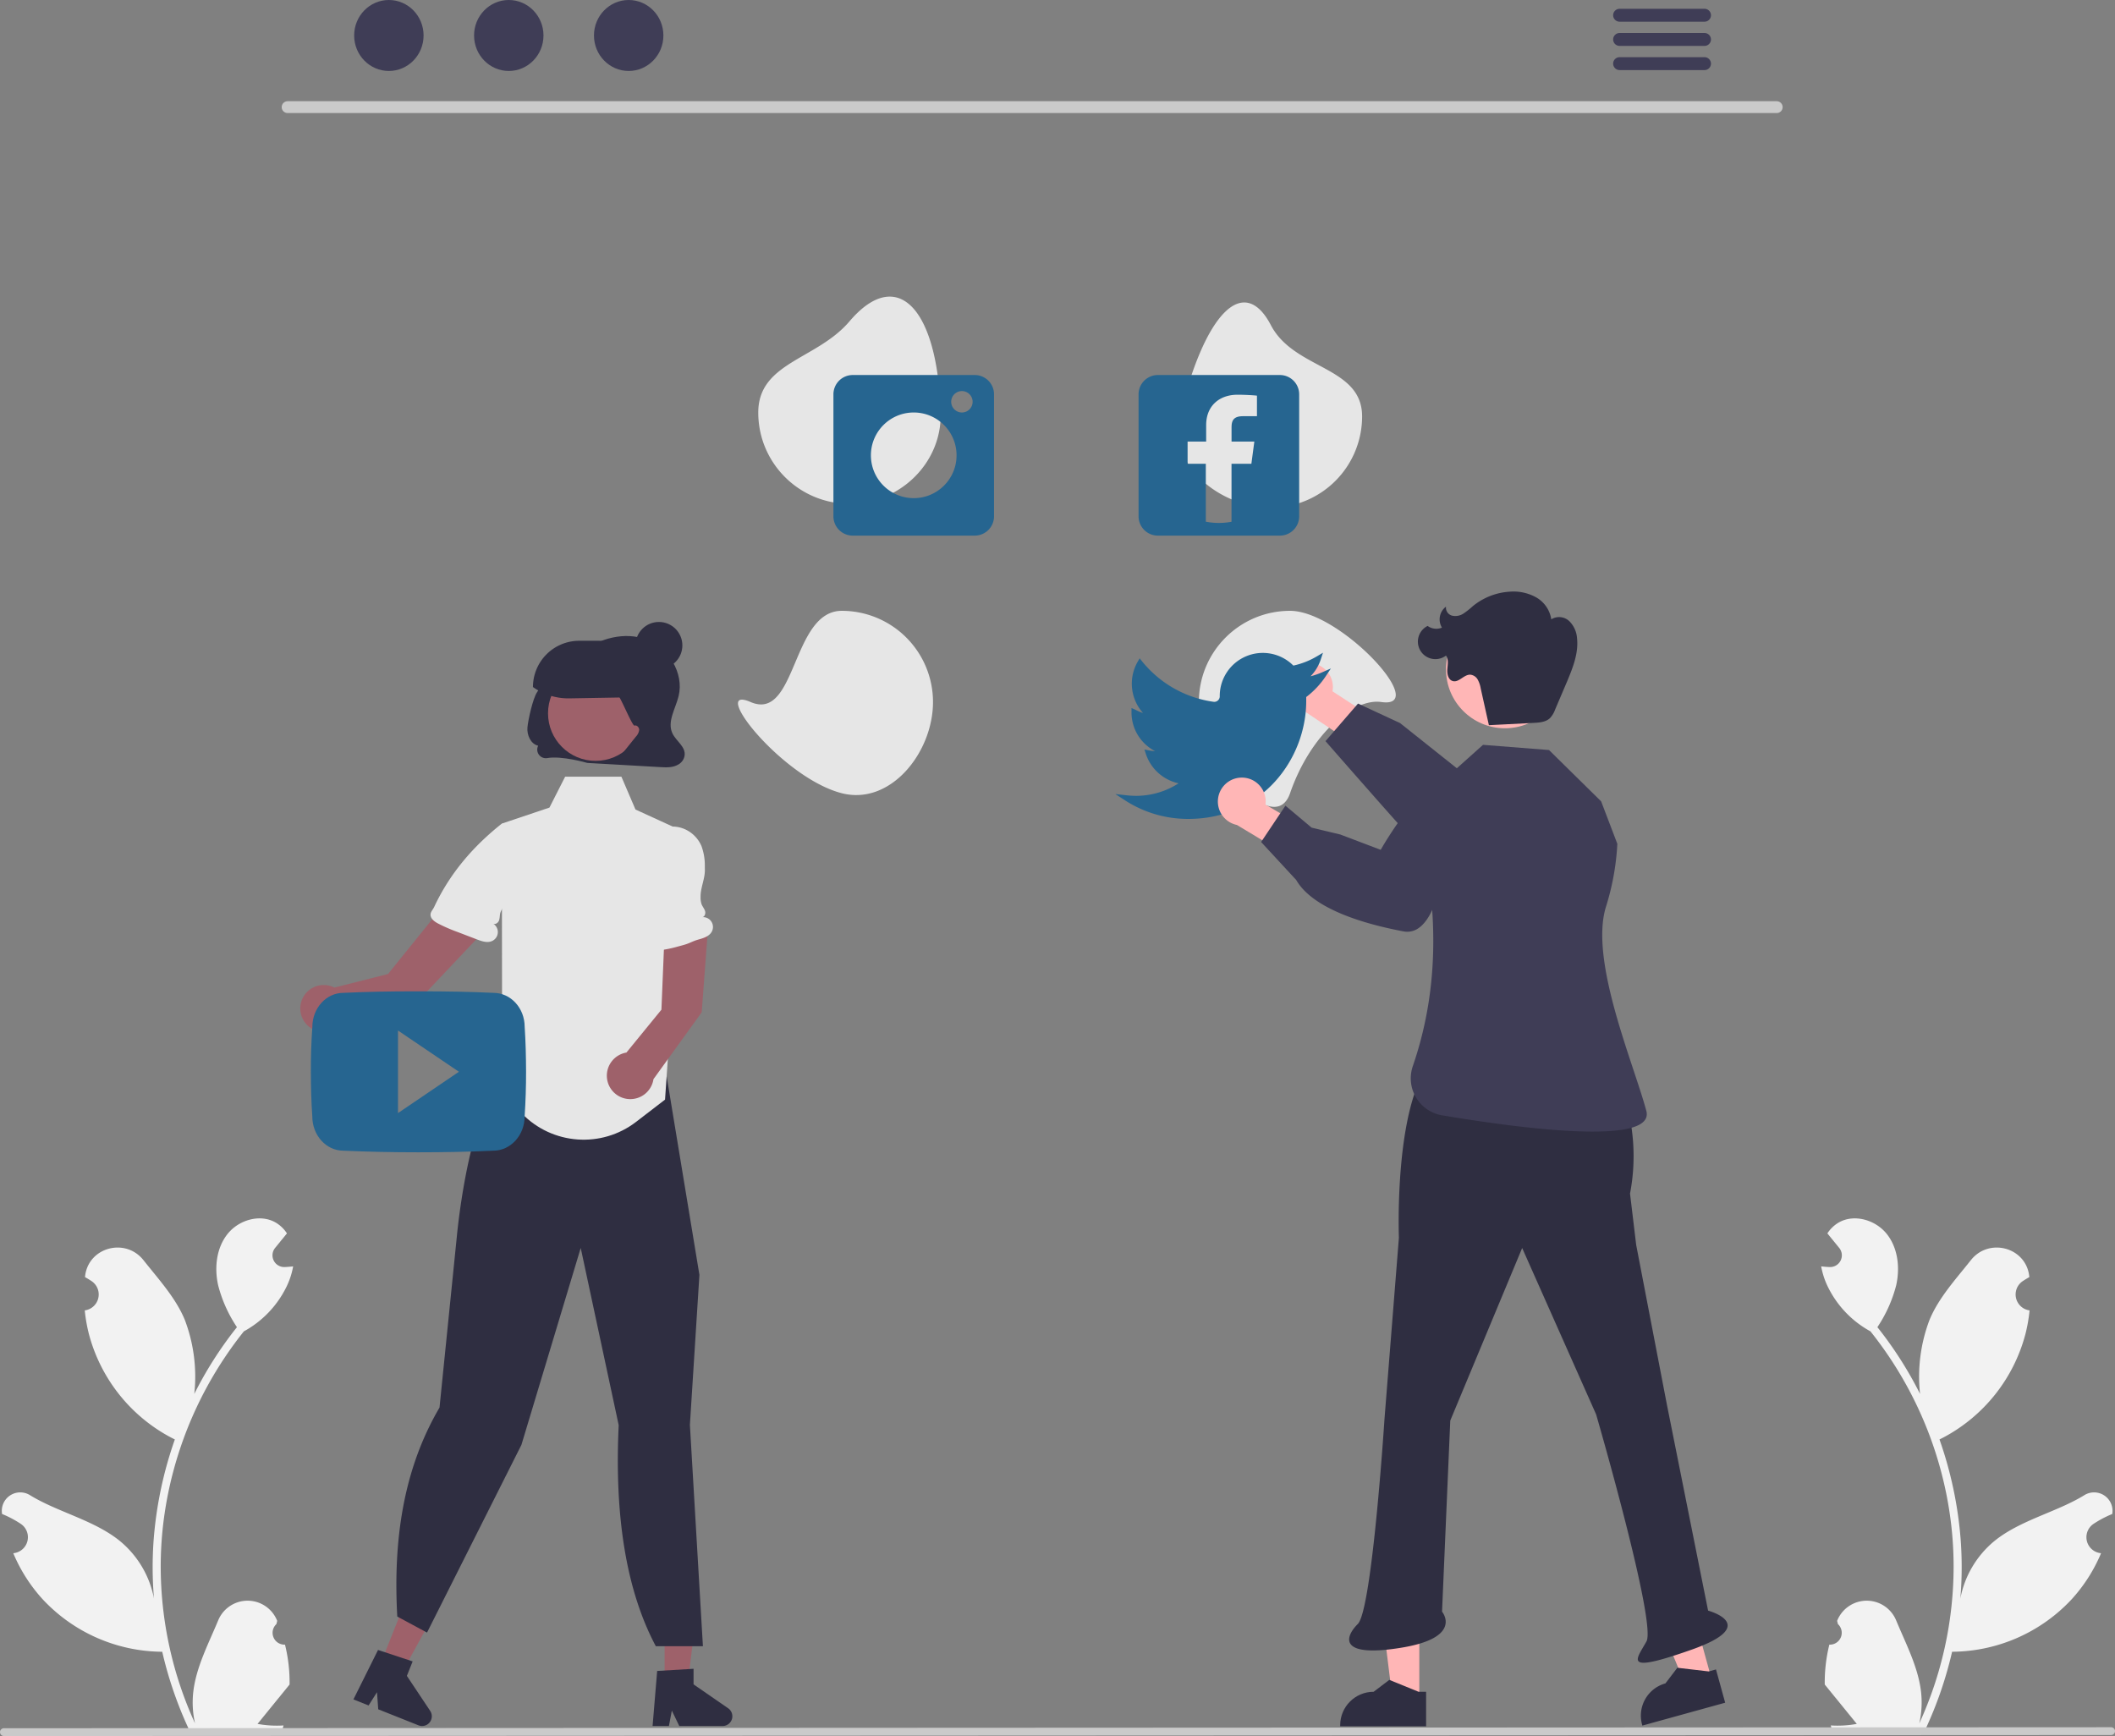 <svg xmlns="http://www.w3.org/2000/svg" xmlns:xlink="http://www.w3.org/1999/xlink" width="645.131" height="529.537" xmlns:v="https://vecta.io/nano"><rect width="100%" height="100%" fill="#808080" stroke="none"/><style><![CDATA[.B{fill:#2f2e41}.C{fill:#ffb6b6}.D{fill:#9e616a}.E{fill:#3f3d56}.F{fill:#e6e6e6}.G{fill:#266590}]]></style><path d="M86.927 501.654a3.61 3.61 0 0 1-3.499-2.216c-.585-1.401-.234-3.017.881-4.047l.248-.984q-.049-.118-.098-.236a9.7 9.7 0 0 0-8.971-5.92c-3.91.015-7.429 2.375-8.927 5.987-2.927 7.051-6.654 14.113-7.572 21.568a28.7 28.7 0 0 0 .504 9.872 115.08 115.08 0 0 1-10.469-47.799 111.08 111.08 0 0 1 .689-12.392q.571-5.06 1.584-10.047a116.42 116.42 0 0 1 23.087-49.342c5.561-3.034 10.058-7.7 12.886-13.369 1.024-2.038 1.748-4.213 2.149-6.458a29.36 29.36 0 0 1-1.892.175l-.596.031-.074.003a3.58 3.58 0 0 1-2.94-5.832q.406-.5.813-.999l1.244-1.532a1.78 1.78 0 0 0 .134-.154l1.419-1.748a10.35 10.35 0 0 0-3.394-3.28c-4.741-2.777-11.281-.854-14.706 3.435-3.435 4.288-4.083 10.304-2.89 15.662a41.5 41.5 0 0 0 5.738 12.793l-.782.977a117.17 117.17 0 0 0-12.23 19.375 48.71 48.71 0 0 0-2.908-22.624c-2.783-6.715-8.001-12.37-12.595-18.175-5.519-6.973-16.835-3.93-17.807 4.909q-.014.128-.028.257 1.024.577 2.004 1.226a4.9 4.9 0 0 1-1.976 8.919l-.1.015a48.83 48.83 0 0 0 1.285 7.291 50.21 50.21 0 0 0 25 31.468l1.193.607c-3.45 9.777-5.614 19.961-6.438 30.296a113.47 113.47 0 0 0 .082 18.315l-.031-.216c-1.316-6.775-4.931-12.889-10.232-17.308-7.874-6.469-18.999-8.85-27.494-14.05-1.843-1.184-4.206-1.189-6.055-.015s-2.848 3.316-2.56 5.487q.017.114.035.227c1.266.516 2.499 1.11 3.692 1.779q1.024.578 2.004 1.226a4.9 4.9 0 0 1-1.976 8.919l-.1.015-.206.031a48.81 48.81 0 0 0 8.978 14.058 50.25 50.25 0 0 0 36.446 15.991h.01a119.56 119.56 0 0 0 8.032 23.447H86.21c.103-.319.195-.648.288-.967a32.6 32.6 0 0 1-7.939-.473l6.386-7.857a1.97 1.97 0 0 0 .134-.154l3.25-4 .001-.002a47.75 47.75 0 0 0-1.399-12.164zm471.073 0a3.61 3.61 0 0 0 3.499-2.216c.585-1.401.234-3.017-.881-4.047l-.248-.984q.049-.118.098-.236a9.7 9.7 0 0 1 8.971-5.92c3.91.015 7.429 2.375 8.927 5.987 2.927 7.051 6.654 14.113 7.572 21.568a28.7 28.7 0 0 1-.504 9.872 115.08 115.08 0 0 0 10.469-47.799 111.08 111.08 0 0 0-.689-12.392q-.571-5.06-1.584-10.047a116.42 116.42 0 0 0-23.087-49.342c-5.561-3.034-10.058-7.7-12.886-13.369-1.024-2.038-1.748-4.213-2.149-6.458a29.36 29.36 0 0 0 1.892.175l.597.031.074.003a3.58 3.58 0 0 0 2.94-5.832q-.406-.5-.813-.999l-1.244-1.532a1.97 1.97 0 0 1-.134-.154l-1.419-1.748a10.35 10.35 0 0 1 3.394-3.28c4.741-2.777 11.281-.854 14.706 3.435 3.435 4.288 4.083 10.304 2.89 15.662a41.5 41.5 0 0 1-5.738 12.793l.782.977a117.17 117.17 0 0 1 12.23 19.375 48.71 48.71 0 0 1 2.908-22.624c2.783-6.715 8.001-12.37 12.595-18.175 5.519-6.973 16.835-3.93 17.807 4.909q.014.128.028.257-1.024.577-2.004 1.226a4.9 4.9 0 0 0 1.976 8.919l.1.015a48.83 48.83 0 0 1-1.285 7.291 50.21 50.21 0 0 1-25 31.468l-1.193.607a119.6 119.6 0 0 1 6.438 30.296 113.47 113.47 0 0 1-.082 18.315l.031-.216c1.316-6.775 4.931-12.889 10.232-17.308 7.874-6.469 18.999-8.851 27.494-14.05 1.843-1.184 4.206-1.189 6.055-.015s2.848 3.316 2.56 5.487q-.017.114-.035.227c-1.266.516-2.499 1.11-3.692 1.779q-1.024.578-2.004 1.226a4.9 4.9 0 0 0 1.976 8.919l.1.015.206.031a48.81 48.81 0 0 1-8.978 14.058 50.25 50.25 0 0 1-36.446 15.991h-.01a119.52 119.52 0 0 1-8.032 23.447h-28.692c-.103-.319-.195-.648-.288-.967a32.6 32.6 0 0 0 7.939-.473l-6.386-7.857a1.78 1.78 0 0 1-.134-.154l-3.25-4v-.002a47.75 47.75 0 0 1 1.399-12.164z" fill="#f2f2f2"/><path d="M202.721 514.442h6.946l3.306-26.794h-10.252v26.794z" class="D"/><path d="M200.454 509.684l11.098-.662v4.755l10.551 7.287a2.97 2.97 0 0 1-1.688 5.414h-13.212l-2.277-4.703-.889 4.703h-4.982z" class="B"/><path d="M115.658 508.54l6.454 2.569 12.98-23.671-9.525-3.792-9.909 24.894z" class="D"/><path d="M115.311 503.281l10.556 3.489-1.759 4.418 7.108 10.672a2.97 2.97 0 0 1-3.57 4.406l-12.276-4.887-.376-5.212-2.566 4.041-4.628-1.842zm73.407-68.567l-11.583-54.056-18.088 60.061-28.641 56.954-.152.302-9.073-4.885c-1.28-23.126 1.761-44.796 12.883-63.745l5.267-52.012c.161-1.777 4.09-43.5 16.53-50.899l3.643-8.307 36.235-8.949.132.149a27.7 27.7 0 0 1 6.638 13.913l10.827 65.592.006.037-2.903 45.758 3.971 67.508h-14.369q-13.334-25.088-11.322-67.419z" class="B"/><path d="M365.687 214.135c0 15.364 22.814 42.344 27.818 27.818 6.126-17.784 19.195-29.057 27.818-27.818 15.207 2.185-12.455-27.818-27.818-27.818s-27.818 12.455-27.818 27.818zm-5.844-87.12c-3.608 14.934 12.455 27.818 27.818 27.818a27.82 27.82 0 0 0 27.818-27.818c0-15.364-20.708-14.199-27.818-27.818-8.14-15.591-20.063-4.283-27.818 27.818zm-128.552-1.168c0 15.364 12.455 27.818 27.818 27.818s28.265-12.461 27.818-27.818c-.935-32.171-13.399-44.778-27.818-27.818-9.952 11.705-27.818 12.455-27.818 27.818zm-2.337 88.288c-12.982-5.612 9.565 23.149 27.818 27.818 14.884 3.807 27.818-12.455 27.818-27.818a27.82 27.82 0 0 0-27.818-27.818c-15.364 0-13.716 33.915-27.818 27.818z" class="F"/><path d="M541.984 34.484H87.691c-.983-.021-1.769-.824-1.769-1.807s.786-1.786 1.769-1.807h454.293c.983.021 1.769.824 1.769 1.807s-.786 1.786-1.769 1.807z" fill="#cacaca"/><g class="E"><ellipse cx="118.615" cy="10.823" rx="10.588" ry="10.823"/><ellipse cx="155.19" cy="10.823" rx="10.588" ry="10.823"/><ellipse cx="191.765" cy="10.823" rx="10.588" ry="10.823"/><path d="M519.963 2.683h-25.981a1.97 1.97 0 0 0-1.929 1.967 1.97 1.97 0 0 0 1.929 1.967h25.981a1.97 1.97 0 0 0 1.929-1.967 1.97 1.97 0 0 0-1.929-1.967z"/><use xlink:href="#B"/><use xlink:href="#B" y="7.375"/></g><path d="M390.392 114.39h-37.21a5.89 5.89 0 0 0-5.889 5.889v37.21a5.89 5.89 0 0 0 5.889 5.889h37.21a5.89 5.89 0 0 0 5.889-5.889v-37.21a5.89 5.89 0 0 0-5.889-5.889zm-6.987 12.563h-4.267c-2.914 0-3.481 1.379-3.481 3.416v4.319h6.948l-.902 6.781h-6.059v17.682a20.98 20.98 0 0 1-7.838-.019v-17.663h-5.556v-6.781h5.66v-5.015c0-5.995 4.164-9.269 9.527-9.269 2.578 0 5.337.193 5.969.284zm-86.089-12.563h-37.21a5.89 5.89 0 0 0-5.889 5.889v37.21a5.89 5.89 0 0 0 5.889 5.889h37.21a5.89 5.89 0 0 0 5.889-5.889v-37.21a5.89 5.89 0 0 0-5.889-5.889zm-18.605 37.557c-7.215 0-13.063-5.849-13.063-13.063s5.849-13.063 13.063-13.063 13.063 5.849 13.063 13.063-5.849 13.063-13.063 13.063zm14.696-26.127c-1.321 0-2.512-.796-3.017-2.016s-.226-2.625.708-3.559 2.339-1.213 3.559-.708 2.016 1.696 2.016 3.017c0 1.804-1.462 3.266-3.266 3.266z" class="G"/><path d="M399.357 202.277a7.26 7.26 0 0 1 7.085 8.583l13.903 9.046-3.437 9.789-19.454-13.051a7.3 7.3 0 0 1 1.903-14.368z" class="C"/><path d="M404.309 226.064l9.923-11.457 12.822 5.946 26.201 20.852c3.435.401 29.499 3.765 29.02 13.337a7.75 7.75 0 0 1-2.771 5.858c-4.114 3.396-11.243 2.432-11.509 2.393l-17.057-.853c-.892.215-10.152 2.342-15.053-.702-1.487-.924-31.575-35.374-31.575-35.374z" class="E"/><path d="M432.925 518.689l-8.127-.001-3.866-31.347h11.994l-.001 31.348z" class="C"/><path d="M434.998 526.567l-26.205-.001v-.331c0-5.633 4.567-10.199 10.2-10.2h.001l4.787-3.631 8.931 3.632h2.288z" class="B"/><path d="M522.127 512.328l-7.834 2.164-12.073-29.187 11.562-3.193 8.345 30.216z" class="C"/><path d="M526.223 519.37l-25.259 6.977-.088-.319c-1.499-5.43 1.686-11.047 7.116-12.547h.001l3.647-4.775 9.576 1.123 2.205-.609zm-92.94-190.391l61.41 3.133.02.056a60.47 60.47 0 0 1 2.487 31.903h0l1.88 15.666 9.4 48.878 12.533 62.664s16.293 4.386-5.013 11.906-16.919 3.133-13.786-2.507-15.353-69.243-15.353-69.243l-22.559-50.758-21.932 52.638-2.507 58.277s6.58 7.833-12.219 10.966-17.859-2.82-13.473-7.206 8.146-62.664 8.146-62.664l4.386-55.144s-1.253-31.959 6.58-48.564z" class="B"/><path d="M493.331 257.388l-4.938-12.951-15.9-15.661-20.137-1.581-14.8 13.251-4.185 13.182c5.489 25.416 5.377 48.824-2.401 71.502a11.43 11.43 0 0 0 8.833 15.06c22.813 3.834 65.293 9.582 62.367-1.361-3.871-14.476-17.337-45.633-12.349-62.109a77.34 77.34 0 0 0 3.404-17.629z" class="E"/><circle cx="459.038" cy="204.169" r="17.972" class="C"/><path d="M454.134 221.197l13.7-.699c1.755-.09 3.671-.245 4.948-1.453.687-.746 1.215-1.624 1.553-2.58l3.767-8.839c1.707-4.088 3.384-8.405 2.948-12.814-.102-2.013-.947-3.918-2.37-5.345-1.494-1.415-3.754-1.644-5.502-.557-.428-2.826-2.13-5.298-4.618-6.705-2.479-1.37-5.31-1.97-8.132-1.724-4.094.264-8.003 1.805-11.177 4.405a24.26 24.26 0 0 1-2.851 2.259c-1.022.684-2.281.916-3.48.644a2.52 2.52 0 0 1-1.849-2.745c-1.999 1.495-2.536 4.264-1.239 6.397a4.47 4.47 0 0 1-4.37-.517c-1.818.902-2.967 2.755-2.968 4.784s1.148 3.883 2.965 4.786 3.989.699 5.605-.527c.831 1.165.522 2.747.413 4.174s.274 3.2 1.65 3.594c1.86.533 3.366-1.971 5.3-1.944a2.91 2.91 0 0 1 2.307 1.486c.456.841.768 1.752.923 2.696l2.476 11.145" class="B"/><path d="M362.369 249.793c-6.843.005-13.541-1.981-19.276-5.714l-2.886-1.876 3.421.38c.896.1 1.862.158 2.869.172 4.612.003 9.127-1.323 13.004-3.822a13.54 13.54 0 0 1-9.99-8.99l-.428-1.32 1.362.267a11.37 11.37 0 0 0 1.877.211 13.24 13.24 0 0 1-7.182-11.741v-1.399l1.218.538c.722.406 1.487.732 2.28.97-3.85-4.32-4.498-10.62-1.609-15.633l.595-1.026.746.921a34.09 34.09 0 0 0 21.789 12.334 1.64 1.64 0 0 0 1.317-.393c.368-.32.58-.784.58-1.273-.041-5.339 3.152-10.172 8.078-12.229s10.608-.929 14.376 2.853c2.521-.55 4.937-1.499 7.158-2.811l1.875-1.11-.683 2.068c-.633 1.919-1.695 3.668-3.105 5.115a24.39 24.39 0 0 0 3.658-1.27l2.539-1.116-1.53 2.314c-1.621 2.455-3.646 4.618-5.989 6.396v1.18c0 17.698-13.462 36.004-35.99 36.004z" class="G"/><path d="M378.508 237.191a7.26 7.26 0 0 1 7.491 8.232l14.322 8.366-2.961 9.944-20.06-12.098a7.3 7.3 0 0 1 1.208-14.443z" class="C"/><path d="M395.372 268.409l-10.697-11.576 7.416-11.087 7.992 6.706 8.738 2.091 12.33 4.675c1.717-3.002 15.035-25.657 23.652-21.462a7.75 7.75 0 0 1 4.302 4.847c1.51 5.116-2.173 11.296-2.314 11.525l-7.476 15.355c-.152.905-1.828 10.257-6.551 13.571a5.97 5.97 0 0 1-4.69 1.036c-14.675-2.775-25.016-7.068-30.292-12.527a16.08 16.08 0 0 1-2.409-3.154z" class="E"/><path d="M205.092 223.654c-1.647-3.542.967-7.496 1.899-11.309 1.74-7.115-3.163-14.817-9.81-17.283s-14.284-.405-19.994 3.909c-5.597 4.229-9.531 6.221-13.387 12.196-1.293 2.004-2.662 8.225-2.906 10.624s.997 5.15 3.26 5.676c-.442.873-.362 1.919.208 2.714s1.535 1.207 2.503 1.069c4.333-.837 12.29 1.464 12.29 1.464q11.129.637 22.257 1.274c1.901.109 3.874.208 5.582-.843.956-.56 1.62-1.51 1.817-2.6.434-2.81-2.586-4.45-3.721-6.892z" class="B"/><path d="M210.694 254.643l-1.623 10.806-2.575 17.121-.436 6.343-3.204 46.492-8.824 6.788c-10.577 8.136-25.577 7.036-34.853-2.557l-10.715-5.159c5.743-5.65 4.675-31.833 4.675-31.833l-.064-51.427 14.525-4.885 4.784-9.419h17.164l4.291 10.012 7.788 3.561 3.547 1.631z" class="F"/><circle cx="181.674" cy="217.572" r="14.512" class="D"/><path d="M173.383 213.02a18.57 18.57 0 0 1-10.712-3.38l-.105-.073h0c0-3.744 1.487-7.334 4.134-9.981s6.238-4.134 9.981-4.134h5.762c3.719.004 7.284 1.488 9.908 4.123s4.092 6.207 4.08 9.926c-.025 1.748-1.437 3.158-3.185 3.18l-19.532.337-.331.003z" class="B"/><path d="M215.862 284.477l-13.145.108-.966 23.397-10.68 13.076a7.15 7.15 0 1 0 8.254 8.112l14.713-20.396zm-69.311.7l-13.475-6.299-14.714 18.217-16.368 4.14a7.15 7.15 0 1 0 1.798 11.433l23.968-7.617z" class="D"/><g class="B"><path d="M188.935 230.964l5.024-6.268c.543-.549.896-1.257 1.008-2.021.026-.766-.696-1.587-1.424-1.346-.676.223-4.57-9.533-5.281-9.531-.738.002-.978-.981-.988-1.719-.035-2.794 2.236.206 2.987-2.486s3.678-.377 6.201-1.58 5.951-.656 7.51 1.663c1.156 1.719 1.114 3.954.96 6.02a94.53 94.53 0 0 1-2.158 14.242c-.265 1.151-.661 2.437-1.721 2.957a4.1 4.1 0 0 1-1.839.275l-7.736-.038"/><circle cx="200.989" cy="196.865" r="7.152"/></g><path d="M217.073 284.251c-.772 1.344-2.417 1.881-3.919 2.296-2.031.565-2.625 1.137-4.656 1.702l-2.439.665a34.5 34.5 0 0 1-4.069.837c-1.151.164-2.51.164-3.261-.729a3.76 3.76 0 0 1-.565-2.596q.44-16.477.887-32.954l.622.215a8.11 8.11 0 0 1 .873-.501 9.81 9.81 0 0 1 4.627-1.066 9.4 9.4 0 0 1 2.71.422c2.759.876 4.993 2.921 6.107 5.593a17.19 17.19 0 0 1 1.001 6.215l.014.965c.043 2.746-1.352 5.492-1.309 8.239a6.44 6.44 0 0 0 .315 2.281c.286.729.844 1.337 1.058 2.095.215.751-.136 1.781-.915 1.838a3 3 0 0 1 2.918 4.484zm-63.939-32.971c2.896.174 5.562 1.631 7.274 3.973s2.29 5.325 1.577 8.137a19.55 19.55 0 0 1-3.465 6.368l-4.807 6.69c-.488.6-.863 1.283-1.107 2.016-.202.759-.122 1.581-.399 2.316s-1.169 1.351-1.832.93c.973.573 1.542 1.643 1.474 2.77s-.762 2.121-1.797 2.572c-1.426.622-3.065.067-4.518-.489l-5.903-2.259a48.96 48.96 0 0 1-6.123-2.669c-1.022-.561-2.112-1.369-2.185-2.532-.057-.906.709-1.601 1.093-2.423 4.807-10.292 11.877-18.482 20.657-25.461z" class="F"/><path d="M160.04 313.236c0-5.755-4.241-10.392-9.547-10.392-7.105-.341-14.333-.464-21.725-.464h-2.305c-7.378 0-14.633.123-21.725.464-5.223 0-9.465 4.651-9.465 10.419-.327 4.569-.464 9.124-.45 13.638s.123 9.124.436 13.638c0 5.769 4.241 10.447 9.465 10.447 7.446.341 15.097.491 22.871.491s15.411-.137 22.884-.491c5.237 0 9.547-4.678 9.547-10.447.3-4.569.45-9.124.436-13.706s-.123-9.11-.423-13.638zm-38.636 26.28v-25.176l18.575 12.574z" class="G"/><path d="M643.941 529.229l-642.75.307a1.19 1.19 0 0 1-1.187-1.191 1.19 1.19 0 0 1 1.187-1.191l642.75-.307a1.19 1.19 0 1 1 0 2.381z" fill="#cacaca"/><defs ><path id="B" d="M519.963 10.067h-25.981a1.97 1.97 0 0 0-1.928 1.967 1.97 1.97 0 0 0 1.928 1.967h25.981a1.97 1.97 0 0 0 1.928-1.967 1.97 1.97 0 0 0-1.928-1.967z"/></defs></svg>